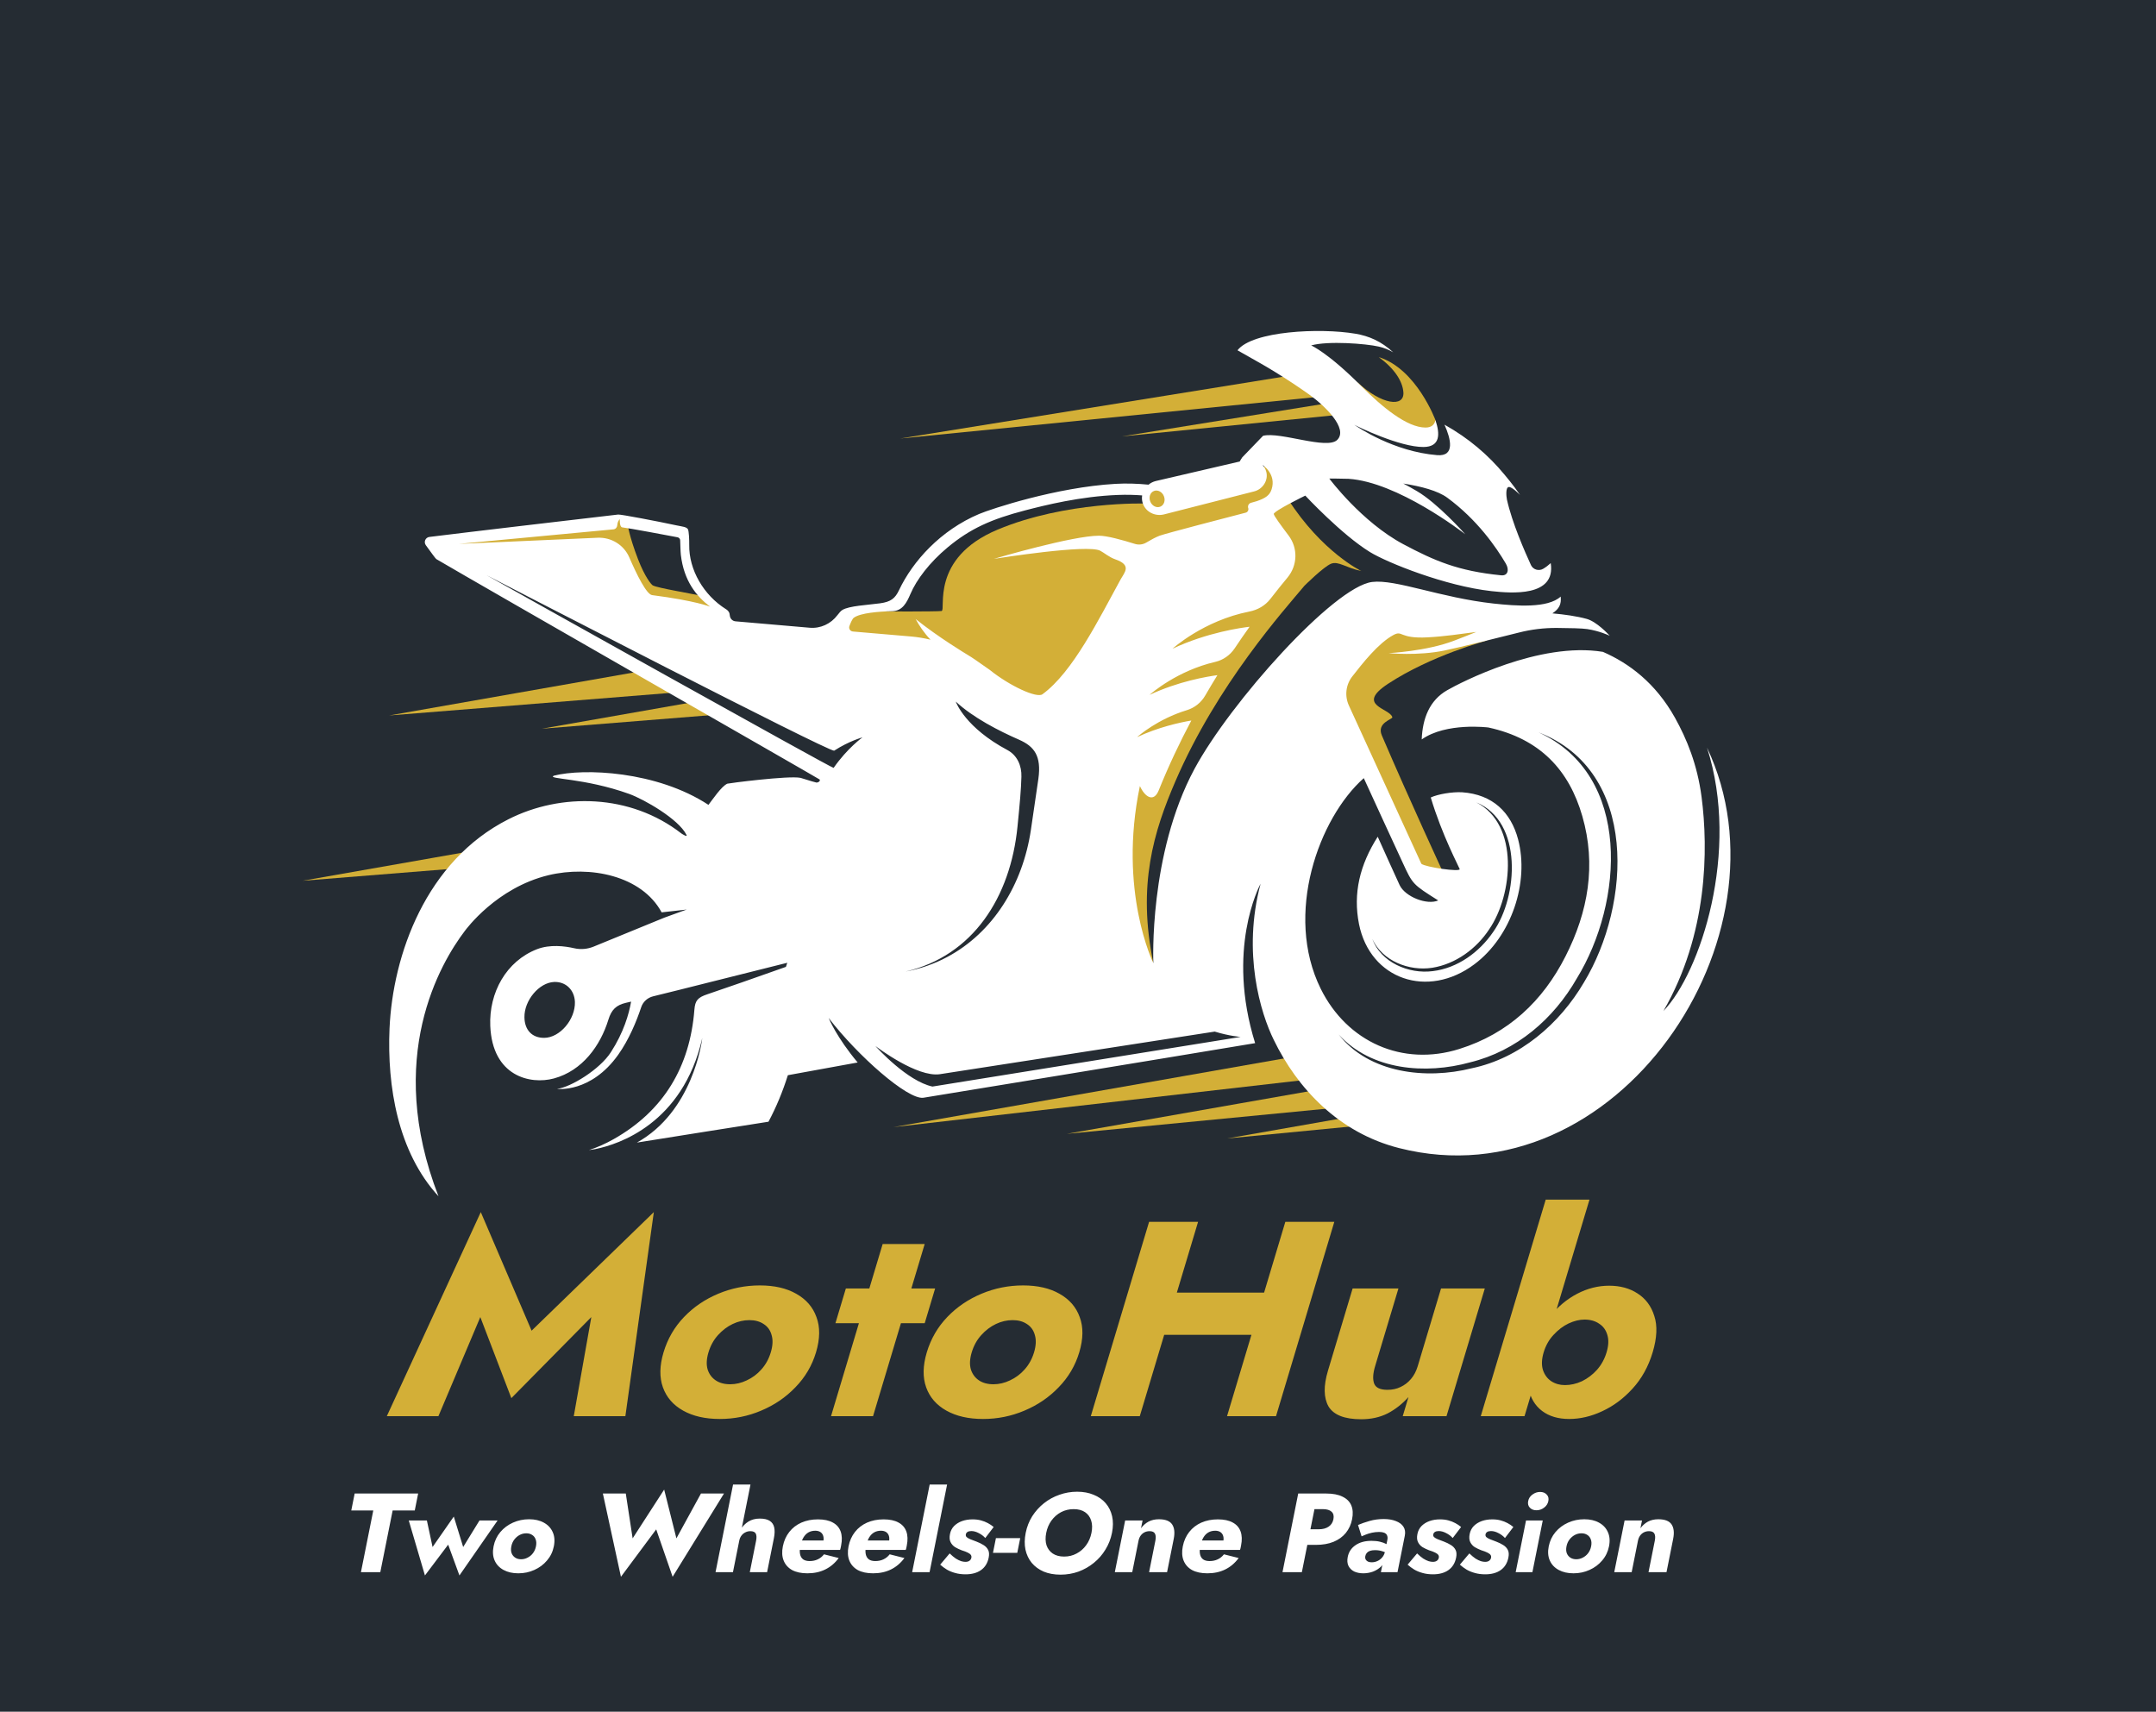 <svg width="456" height="362" viewBox="0 0 456 362" fill="rgb(37, 44, 51)" xmlns="http://www.w3.org/2000/svg">
<rect width="456" height="362" fill="rgb(37, 44, 51)"/>
<path d="M68 11H448L388 351H8L68 11Z" fill="rgb(37, 44, 51)"/>
<path d="M314.466 135.467C314.466 135.467 302.67 138.63 293.581 144.608C286.584 149.208 293.997 149.761 294.483 151.685C294.592 152.117 291.101 152.827 292.262 155.532C298.214 169.411 305.389 184.874 305.389 184.874C305.389 184.874 302.121 184.457 300.019 183.324C297.916 182.19 283.032 148.387 282.616 145.089C282.199 141.791 295.939 130.661 295.939 130.661L315.507 131.485L314.466 135.467Z" fill="#D3AF37"/>
<path d="M266.898 108.193C262.419 111.487 256.288 115.825 248.896 123.445C241.503 131.077 221.522 149.731 221.522 149.731C221.522 149.731 206.64 141.27 200.183 138.601C193.725 135.92 177.071 135.501 177.071 135.501C177.071 135.501 178.321 130.765 179.594 129.635C180.681 128.667 184.464 128.602 186.921 128.419L187.28 129.312C187.28 129.312 198.099 129.358 199.142 129.217C200.175 129.067 196.575 118.042 211.011 112.003C225.448 105.965 242.233 106.492 242.233 106.492L241.874 103.779C245.722 103.833 243.102 103.543 246.32 102.832C250.092 102.015 258.68 103.866 264.192 101.207C269.715 98.548 266.584 97.17 266.584 97.17C266.584 97.17 270.443 96.654 271.899 99.591C273.356 102.521 271.377 104.9 266.898 108.193Z" fill="#D3AF37"/>
<path d="M272.37 105.498L270.277 106.862C270.009 106.514 269.849 106.304 269.849 106.304L269.676 107.254L269.41 108.709L244.727 134.164L230.159 154.109L232.656 196.617L243.938 203.69C240.514 187.187 244.001 175.885 248.628 165.165C257.452 144.721 271.616 128.992 275.902 123.868C275.902 123.868 279.962 119.839 281.524 119.221C283.085 118.603 284.699 120.096 287.925 120.766C287.925 120.766 279.583 116.775 272.37 105.498Z" fill="#D3AF37"/>
<path d="M152.405 129.732L137.11 128.3C137.11 128.3 131.381 117.568 127.218 115.717C123.054 113.866 95.681 115.717 95.681 115.717L94.126 114.243L101.617 112.93L130.555 109.195L133.631 110.002L132.74 110.809C132.74 110.809 133.014 113.26 134.957 118.29C136.425 122.088 137.778 123.642 138.053 123.796C139.119 124.391 146.451 125.53 148.735 126.123C150.267 127.716 152.405 129.732 152.405 129.732Z" fill="#D3AF37"/>
<path d="M276.069 223.055L188.979 238.365L283.131 227.57" fill="#D3AF37"/>
<path d="M135.493 141.961L82.314 151.31L142.555 146.476" fill="#D3AF37"/>
<path d="M117.179 176.92L64 186.268L124.242 181.435" fill="#D3AF37"/>
<path d="M274.965 79.096L190.398 92.735L282.028 83.611" fill="#D3AF37"/>
<path d="M283.991 84.762L237.305 92.291L287.89 87.254" fill="#D3AF37"/>
<path d="M146.477 148.509L114.617 154.11L150.708 151.214" fill="#D3AF37"/>
<path d="M285.974 229.182L225.646 239.786L291.975 233.368" fill="#D3AF37"/>
<path d="M319.875 230.166L259.546 240.771L325.875 234.353" fill="#D3AF37"/>
<path d="M303.599 88.85C303.599 88.85 299.618 78.031 291.621 75.524C294.925 77.946 296.668 80.626 296.824 82.996C297.034 86.178 292.253 85.666 287.064 80.808C287.064 80.808 291.605 90.651 297.865 91.55C304.126 92.449 303.905 89.705 303.599 88.85Z" fill="#D3AF37"/>
<path d="M361.041 158.116C368.108 180.074 359.596 205.779 351.822 213.809C361.215 197.556 361.324 179.612 359.889 168.557C358.987 161.647 356.737 156.244 354.269 151.809C350.16 144.435 344.517 140.248 339.017 137.858C325.591 135.662 308.86 144.381 306.099 145.963C302.338 148.105 300.871 151.948 300.696 156.383C305.881 152.713 314.796 153.854 314.796 153.854C325.753 156.232 331.874 162.896 334.668 172.615C337.635 182.895 335.918 192.797 331.113 202.238C326.297 211.742 318.992 218.598 308.664 221.838C296.609 225.639 284.89 220.332 279.334 209.105C271.551 193.347 278.932 173.004 288.445 164.564C291.195 170.56 293.913 176.491 296.663 182.421C298.783 187.028 298.794 187.028 304.186 190.43C301.827 191.474 297.196 189.666 296.022 187.18C294.489 183.875 293.021 180.549 291.391 176.954C287.607 182.896 286.14 188.913 287.434 195.435C289.771 207.114 301.969 211.333 311.839 203.927C319.72 198.029 323.471 186.565 321.08 177.503C319.569 171.809 315.71 168.009 309.252 167.556C309.252 167.556 309.241 167.556 309.231 167.556C307.132 167.438 304.11 167.955 302.611 168.655C304.98 176.61 308.666 183.498 308.731 183.799C308.883 184.467 301.469 183.391 300.621 182.68L285.293 149.204C284.358 147.159 284.641 144.78 286.043 143.016C288.152 140.325 291.501 136.019 294.729 134.286C296.719 133.231 295.87 135.115 301.925 134.792C305.546 134.598 308.72 134.103 312.231 133.651C310.883 134.199 309.252 134.845 307.524 135.502C301.698 137.74 293.707 138.128 293.707 138.128C293.707 138.128 299.848 138.752 305.545 137.568C309.002 136.847 316.611 134.942 321.242 133.78C323.852 133.112 326.548 132.789 329.243 132.8C331.983 132.821 334.603 132.875 335.69 133.037C338.244 133.424 340.223 134.339 340.463 134.457C340.202 134.156 337.701 131.476 335.614 130.894C333.472 130.302 330.787 129.936 328.33 129.72C329.776 128.752 330.254 127.804 330.091 126.168C327.351 128.676 320.698 128.16 315.904 127.643C304.63 126.405 295.184 122.455 290.205 123.078C282.096 124.102 260.224 148.525 252.635 162.614C242.916 180.676 243.938 203.689 243.938 203.689C243.938 203.689 236.427 188.458 241.09 166.242C242.209 168.663 244.047 169.719 245.079 167.135C247.178 161.925 249.526 156.984 251.971 152.378C249.46 152.808 244.992 153.788 240.503 155.887C240.753 155.66 244.84 152.066 251.048 150.182C252.678 149.676 254.048 148.579 254.896 147.114C255.755 145.629 256.624 144.186 257.483 142.787C255.308 143.078 249.243 144.09 243.144 146.953C243.481 146.651 248.96 141.851 257.037 139.978C258.711 139.59 260.157 138.557 261.114 137.147C262.191 135.521 263.256 133.993 264.288 132.551C262.691 132.734 255.352 133.725 247.993 137.191C247.993 137.191 254.537 131.249 264.245 129.333C265.996 128.989 267.582 128.085 268.67 126.685C270.029 124.921 271.268 123.403 272.312 122.144C274.442 119.571 274.551 115.911 272.54 113.253C270.942 111.144 269.409 109.033 269.409 108.711C269.409 108.044 276.073 104.815 276.073 104.815C276.073 104.815 283.715 113.038 289.749 116.751C293.391 118.99 305.664 123.931 315.47 125.018C319.569 125.459 329.102 126.31 327.982 119.087C327.514 119.528 326.982 119.938 326.384 120.292C325.46 120.831 324.264 120.475 323.808 119.517C322.503 116.675 319.808 110.55 318.72 105.653C318.568 104.878 318.426 103.059 319.111 102.994C319.752 102.919 321.307 104.479 321.492 104.674C320.143 102.65 318.198 100.367 318.198 100.367C314.784 96.234 310.632 92.672 305.511 89.809C306.859 92.822 307.804 96.569 303.956 96.257C294.77 95.514 287.194 90.368 286.432 89.831C287.106 90.218 296.085 94.578 301.086 94.534C304.598 94.502 304.619 91.844 303.597 88.852C303.412 89.798 302.781 90.412 301.521 90.423C297.575 90.434 292.313 86.064 287.921 81.662C280.844 74.546 277.312 73.051 277.312 73.051C280.899 72.05 288.91 72.674 291.617 73.299C292.737 73.547 293.748 73.976 294.672 74.515C292.117 72.158 289.53 71.059 286.671 70.576C279.193 69.305 264.864 69.994 261.733 74.084C264.462 75.656 266.994 77.012 269.441 78.519C271.996 80.091 274.496 81.727 276.931 83.46C280.214 85.829 285.193 90.629 282.845 93.018C280.703 95.203 270.724 91.231 267.136 92.168L262.734 96.732L262.712 96.775C262.506 97.065 262.343 97.335 262.201 97.604L244.471 101.726C243.884 101.866 243.362 102.134 242.916 102.501C240.699 102.286 238.329 102.189 235.894 102.33C223.425 103.051 209.607 107.636 207.086 108.701C198.933 112.146 193.062 118.658 190.138 124.825C189.333 126.526 188.441 127.279 186.138 127.592C183.452 127.958 179.615 128.119 178.158 129.002C177.854 129.185 177.484 129.605 177.115 130.099C175.734 131.929 173.549 132.952 171.266 132.758L155.569 131.402C154.916 131.348 154.428 130.832 154.362 130.197C154.351 130.035 154.319 129.874 154.286 129.734C154.123 129.174 153.678 128.916 153.525 128.819C148.861 125.891 145.676 120.541 145.774 115.192C145.785 114.234 145.72 112.317 145.492 111.919C145.177 111.413 144.328 111.37 143.045 111.101C139.262 110.283 131.283 108.755 130.74 108.819C119.955 110.079 100.072 112.404 90.821 113.555C89.974 113.663 89.571 114.621 90.06 115.298C91.125 116.751 92.093 118.119 92.277 118.237C102.191 124.071 173.125 164.629 173.342 164.845C173.56 165.06 173.201 165.501 172.679 165.501C172.571 165.501 171.299 165.124 169.44 164.543C169.397 164.532 169.342 164.522 169.288 164.5C166.788 163.994 154.014 165.651 153.83 165.738C152.568 166.298 150.71 169.107 149.84 170.216C138.871 163.025 123.413 162.433 117.14 164.048C115.52 164.812 123.52 164.468 133.099 167.912C136.273 169.064 143.513 173.229 145.166 176.523C145.546 177.18 144.274 176.383 144.1 176.254C133.316 167.88 118.684 167.61 107.53 173.262C90.061 182.098 83.07 201.991 82.386 217.533C81.865 229.697 84.114 243.603 92.746 253C81.31 223.636 93.181 203.627 98.312 196.878C98.573 196.545 104.987 187.751 116 185.092C124.739 182.992 135.708 185.145 139.937 192.949L145.231 192.356L140.491 194.079L125.533 200.203C124.228 200.731 122.804 200.85 121.434 200.537C119.467 200.085 116.325 199.686 113.607 200.731C107.052 203.261 103.4 209.944 103.694 216.962C104.139 227.629 112.151 229.426 117.141 228.081C123.175 226.445 126.99 221.15 128.685 215.616C129.326 213.549 130.316 212.559 132.414 212.075C132.773 211.989 133.121 211.903 133.479 211.827C133.023 214.475 131.914 218.329 129.196 222.538C126.859 226.165 120.728 229.944 117.814 230.287C117.814 230.287 124.956 231.224 130.761 223.054C133.022 219.857 134.599 216.068 135.62 213C136.001 211.859 136.957 210.998 138.142 210.707C143.307 209.464 157.405 205.867 166.509 203.614C166.393 203.989 166.351 204.12 166.225 204.479C160.489 206.517 152.599 209.28 149.632 210.266C147.59 210.944 147.013 211.568 146.861 213.591C145.915 225.56 140.414 234.914 129.793 240.91C128.076 241.878 126.326 242.665 124.564 243.224C124.999 243.149 125.423 243.095 125.836 243.03C125.912 243.009 126 242.988 126.087 242.977C130.675 242.03 144.371 237.746 148.535 219.533C148.438 220.449 146.437 235.13 134.708 241.641C145.09 239.994 154.156 238.53 162.538 237.229C164.212 234.086 165.56 230.813 166.636 227.39L181.399 224.7C176.985 219.436 175.343 215.486 175.257 215.282C181.443 223.333 191.955 232.569 195.271 232.16H195.282C195.282 232.16 246.028 223.86 265.465 220.61C259.301 200.837 266.313 187.458 266.618 186.887C262.704 201.548 266.629 214.292 269.412 219.932C274.369 230.147 283.131 239.566 295.926 242.806C341.8 254.473 379.967 198.082 361.041 158.116ZM314.97 196.531C319.982 189.244 321.384 174.391 312.253 169.697C322.135 173.777 321.091 189.643 315.819 197.08C312.906 201.354 308.296 204.754 303.035 205.379C297.937 206.047 292.055 203.517 290.239 198.555C292.359 203.237 298.023 205.433 302.936 204.669C307.881 203.873 312.263 200.655 314.97 196.531ZM285.226 101.262C295.575 101.939 309.251 112.478 309.914 112.994C309.578 112.607 303.99 106.385 299.684 103.867C298.684 103.274 297.716 102.747 296.804 102.262C300.587 102.855 304.109 103.791 306.099 105.255C312.437 109.904 316.469 115.75 318.492 119.204C319.231 120.464 318.96 121.82 317.492 121.669C308.381 120.765 303.435 118.612 296.826 115.103C287.988 110.399 281.151 101.208 281.151 101.208C281.151 101.208 282.781 101.186 285.226 101.262ZM115.107 219.491C112.552 219.513 110.965 217.855 110.921 215.164C110.845 211.579 114.03 207.79 117.204 207.673C119.651 207.576 121.498 209.341 121.596 211.892C121.705 215.595 118.411 219.47 115.107 219.491ZM244.07 103.834C244.863 103.522 245.809 104.017 246.168 104.933C246.538 105.847 246.19 106.859 245.385 107.161C244.592 107.473 243.646 106.989 243.287 106.063C242.917 105.147 243.265 104.146 244.07 103.834ZM179.647 132.423C179.908 131.723 180.256 130.884 180.593 130.636C182.006 129.624 185.833 129.323 188.736 129.258C190.845 129.193 191.747 127.525 192.563 125.609C193.845 122.596 196.617 118.936 200.433 115.761C205.238 111.768 209.717 109.786 216.784 107.946C220.991 106.849 228.514 104.975 236.428 104.675C238.319 104.599 240.026 104.653 241.57 104.771C241.483 105.31 241.515 105.858 241.69 106.407C241.701 106.439 241.711 106.472 241.723 106.493C242.342 108.302 244.343 109.26 246.202 108.787L265.269 103.922C267.085 103.458 268.291 101.586 267.825 99.788C267.825 99.767 267.813 99.734 267.803 99.713C267.661 99.186 267.389 98.734 267.042 98.357L267.053 98.346C267.053 98.346 270.009 100.262 268.944 103.501C268.532 104.782 267.607 105.363 265.846 105.977L264.596 106.333C264.118 106.473 263.846 106.968 263.998 107.441C263.998 107.441 263.998 107.451 264.009 107.451C264.129 107.871 263.89 108.313 263.477 108.42C259.998 109.324 246.67 112.779 245.257 113.296C244.431 113.598 243.29 114.243 242.452 114.738C241.724 115.179 240.843 115.276 240.039 115.028C237.365 114.189 234.082 113.285 232.418 113.295C226.852 113.316 211.198 117.902 210.22 118.192C211.264 118.031 229.995 115.06 232.702 116.47C233.56 116.922 234.571 117.826 235.854 118.279C239.463 119.527 237.832 121.045 237.006 122.552C232.419 130.905 226.918 142.132 220.483 146.825C219.265 147.718 213.515 145.039 209.329 141.669L206.263 139.527C205.719 139.15 205.165 138.796 204.589 138.451C204.274 138.257 198.448 134.759 193.664 130.917C194.392 132.284 195.446 133.856 196.806 135.287C195.469 134.964 194.099 134.728 192.707 134.61L180.39 133.555C179.822 133.499 179.462 132.939 179.647 132.423ZM213.065 158.622C204.259 153.919 202.259 148.698 202.15 148.375C205.781 151.766 211.304 154.586 215.533 156.438C218.739 157.848 220.294 159.85 219.62 164.704C219.076 168.515 218.642 171.453 218.032 175.544C216.315 187.061 210.053 197.222 200.324 202.399C197.649 203.831 194.715 204.875 191.54 205.467C205.814 202.151 213.738 189.697 215.205 174.79C215.705 169.806 215.955 167.029 216.031 164.274C216.109 161.937 215.142 159.731 213.065 158.622ZM129.749 111.95C130.206 111.907 130.521 111.53 130.554 111.078C130.619 110.163 131.098 109.786 131.098 109.786C131.098 109.786 130.979 111.444 131.609 111.53C133.283 111.734 141.176 113.22 143.316 113.629C143.621 113.694 143.849 113.952 143.86 114.275C143.893 115.115 143.926 116.719 144.002 117.364C144.654 122.875 147.307 126.126 150.188 128.3C150.188 128.3 147.133 127.051 137.915 125.856C136.752 125.706 134.696 121.583 133.099 117.891C131.968 115.254 129.294 113.597 126.402 113.726L97.039 115.028L129.749 111.95ZM176.31 162.4C175.517 162.26 108.116 124.576 102.898 121.638C108.149 124.351 174.875 158.826 176.419 158.762C179.604 156.696 182.42 155.943 182.42 155.943C182.42 155.943 179.256 158.18 176.31 162.4ZM197.215 229.792C191.91 228.651 185.539 221.655 185.148 221.214C185.638 221.579 193.964 227.877 198.781 227.177L256.919 218.167C259.996 219.114 262.388 219.297 262.388 219.297L197.215 229.792ZM335.027 207.738C329.885 216.521 321.448 223.808 311.263 225.928C301.62 228.35 289.554 227.004 283.129 218.77C289.999 226.38 301.533 227.273 310.937 224.668C320.743 222.278 328.625 215.465 333.528 206.876C343.311 190.902 345.301 163.993 325.418 154.886C346.647 163.1 344.962 191.301 335.027 207.738Z" fill="white"/>
<path d="M101.588 278.542L92.724 299.506H81.811L101.687 256.346L112.434 281.42L138.287 256.346L132.267 299.506H121.354L125.068 278.542L108.153 295.689L101.588 278.542ZM140.342 286C141.199 283.142 142.64 280.656 144.663 278.542C146.687 276.428 149.101 274.784 151.906 273.61C154.711 272.435 157.646 271.848 160.711 271.848C163.776 271.848 166.338 272.435 168.397 273.61C170.497 274.784 171.925 276.428 172.681 278.542C173.477 280.656 173.446 283.142 172.589 286C171.743 288.818 170.288 291.285 168.224 293.399C166.2 295.513 163.786 297.157 160.981 298.331C158.217 299.506 155.303 300.093 152.237 300.093C149.172 300.093 146.589 299.506 144.489 298.331C142.39 297.157 140.962 295.513 140.206 293.399C139.451 291.285 139.496 288.818 140.342 286ZM149.844 286C149.421 287.409 149.364 288.623 149.672 289.641C149.991 290.619 150.559 291.383 151.376 291.931C152.192 292.479 153.213 292.753 154.439 292.753C155.625 292.753 156.79 292.479 157.935 291.931C159.122 291.383 160.148 290.619 161.013 289.641C161.932 288.623 162.602 287.409 163.025 286C163.448 284.591 163.505 283.377 163.198 282.359C162.931 281.341 162.369 280.558 161.511 280.01C160.695 279.462 159.694 279.188 158.509 279.188C157.283 279.188 156.097 279.462 154.952 280.01C153.806 280.558 152.774 281.341 151.856 282.359C150.938 283.377 150.267 284.591 149.844 286ZM178.9 272.494H197.782L195.58 279.834H176.697L178.9 272.494ZM186.684 263.099H195.573L184.651 299.506H175.762L186.684 263.099ZM196.021 286C196.878 283.142 198.319 280.656 200.342 278.542C202.366 276.428 204.78 274.784 207.585 273.61C210.39 272.435 213.324 271.848 216.39 271.848C219.455 271.848 222.017 272.435 224.076 273.61C226.176 274.784 227.604 276.428 228.359 278.542C229.156 280.656 229.125 283.142 228.268 286C227.422 288.818 225.967 291.285 223.903 293.399C221.879 295.513 219.465 297.157 216.66 298.331C213.896 299.506 210.982 300.093 207.916 300.093C204.851 300.093 202.268 299.506 200.168 298.331C198.068 297.157 196.641 295.513 195.885 293.399C195.13 291.285 195.175 288.818 196.021 286ZM205.523 286C205.1 287.409 205.043 288.623 205.351 289.641C205.67 290.619 206.238 291.383 207.054 291.931C207.871 292.479 208.892 292.753 210.118 292.753C211.304 292.753 212.469 292.479 213.614 291.931C214.8 291.383 215.826 290.619 216.692 289.641C217.611 288.623 218.281 287.409 218.704 286C219.127 284.591 219.184 283.377 218.877 282.359C218.61 281.341 218.048 280.558 217.19 280.01C216.374 279.462 215.373 279.188 214.188 279.188C212.962 279.188 211.776 279.462 210.631 280.01C209.485 280.558 208.453 281.341 207.535 282.359C206.617 283.377 205.946 284.591 205.523 286ZM238.748 282.3L241.426 273.375H273.918L271.241 282.3H238.748ZM271.851 258.401H282.212L269.88 299.506H259.519L271.851 258.401ZM243.037 258.401H253.397L241.066 299.506H230.705L243.037 258.401ZM290.838 288.936C290.368 290.502 290.305 291.735 290.648 292.635C291.003 293.497 291.936 293.927 293.448 293.927C294.47 293.927 295.387 293.732 296.199 293.34C297.052 292.949 297.795 292.381 298.427 291.637C299.059 290.893 299.533 289.993 299.85 288.936L304.783 272.494H314.04L305.937 299.506H296.679L297.895 295.454C296.602 296.902 295.132 298.057 293.484 298.919C291.847 299.741 289.987 300.152 287.903 300.152C284.388 300.152 282.083 299.251 280.988 297.451C279.946 295.611 279.907 293.086 280.87 289.875L286.084 272.494H295.771L290.838 288.936ZM336.181 253.703L322.44 299.506H313.183L326.923 253.703H336.181ZM349.543 286C348.639 289.014 347.216 291.578 345.274 293.692C343.384 295.767 341.253 297.353 338.881 298.449C336.549 299.545 334.219 300.093 331.889 300.093C329.559 300.093 327.645 299.525 326.147 298.39C324.648 297.255 323.684 295.63 323.256 293.516C322.828 291.402 323.048 288.897 323.917 286C324.798 283.064 326.081 280.558 327.766 278.484C329.463 276.37 331.401 274.745 333.581 273.61C335.76 272.474 338.015 271.907 340.345 271.907C342.675 271.907 344.676 272.455 346.35 273.551C348.065 274.647 349.244 276.233 349.889 278.307C350.574 280.382 350.459 282.946 349.543 286ZM339.795 286C340.218 284.591 340.276 283.377 339.968 282.359C339.672 281.302 339.095 280.5 338.238 279.952C337.392 279.364 336.356 279.071 335.13 279.071C334.068 279.071 332.943 279.345 331.757 279.893C330.612 280.441 329.554 281.243 328.583 282.3C327.623 283.318 326.926 284.551 326.492 286C326.057 287.448 326.008 288.701 326.345 289.758C326.694 290.776 327.276 291.559 328.093 292.107C328.95 292.655 329.91 292.929 330.973 292.929C332.199 292.929 333.405 292.655 334.591 292.107C335.789 291.52 336.847 290.717 337.766 289.699C338.696 288.642 339.373 287.409 339.795 286Z" fill="#D3AF37"/>
<path d="M74.295 319.448L75.013 315.859H88.439L87.722 319.448H83.044L80.435 332.495H76.339L78.948 319.448H74.295ZM86.457 321.563H90.287L91.491 327.172L95.979 320.731L97.963 327.172L101.411 321.563H105.24L97.172 333.184L94.79 326.672L89.877 333.184L86.457 321.563ZM104.392 327.029C104.623 325.872 105.099 324.866 105.819 324.011C106.54 323.155 107.432 322.49 108.497 322.014C109.561 321.539 110.7 321.301 111.911 321.301C113.123 321.301 114.158 321.539 115.017 322.014C115.891 322.49 116.517 323.155 116.896 324.011C117.29 324.866 117.371 325.872 117.14 327.029C116.912 328.17 116.43 329.168 115.693 330.023C114.973 330.879 114.08 331.544 113.016 332.02C111.967 332.495 110.837 332.733 109.625 332.733C108.413 332.733 107.37 332.495 106.496 332.02C105.621 331.544 104.995 330.879 104.617 330.023C104.239 329.168 104.164 328.17 104.392 327.029ZM108.148 327.029C108.034 327.599 108.057 328.09 108.217 328.502C108.38 328.899 108.634 329.207 108.977 329.429C109.321 329.651 109.735 329.762 110.219 329.762C110.688 329.762 111.138 329.651 111.57 329.429C112.019 329.207 112.396 328.899 112.701 328.502C113.026 328.09 113.245 327.599 113.359 327.029C113.473 326.459 113.45 325.967 113.29 325.555C113.147 325.144 112.895 324.827 112.535 324.605C112.192 324.383 111.786 324.272 111.317 324.272C110.833 324.272 110.374 324.383 109.942 324.605C109.51 324.827 109.131 325.144 108.807 325.555C108.482 325.967 108.263 326.459 108.148 327.029ZM143.063 325.342L148.256 315.859H153.127L142.261 333.469L138.79 323.44L131.331 333.469L127.509 315.859H132.356L133.805 325.342L140.472 315.027L143.063 325.342ZM158.729 313.958L155.021 332.495H151.337L155.045 313.958H158.729ZM159.915 325.841C160.045 325.191 160.023 324.692 159.851 324.343C159.678 323.995 159.293 323.821 158.695 323.821C158.307 323.821 157.95 323.908 157.625 324.082C157.302 324.24 157.03 324.47 156.808 324.771C156.59 325.056 156.438 325.413 156.352 325.841H155.722C155.896 324.969 156.198 324.185 156.629 323.488C157.062 322.775 157.611 322.212 158.275 321.8C158.958 321.373 159.76 321.159 160.681 321.159C161.602 321.159 162.306 321.317 162.792 321.634C163.294 321.951 163.613 322.418 163.748 323.036C163.882 323.654 163.86 324.415 163.679 325.318L162.244 332.495H158.584L159.915 325.841ZM170.76 332.733C169.467 332.733 168.39 332.503 167.529 332.044C166.687 331.568 166.093 330.903 165.747 330.047C165.401 329.192 165.343 328.186 165.575 327.029C165.809 325.857 166.262 324.843 166.934 323.987C167.606 323.131 168.457 322.474 169.486 322.014C170.531 321.555 171.7 321.325 172.993 321.325C174.285 321.325 175.332 321.547 176.132 321.991C176.935 322.418 177.488 323.044 177.792 323.868C178.096 324.692 178.13 325.69 177.896 326.863C177.861 327.037 177.826 327.211 177.791 327.385C177.76 327.544 177.717 327.679 177.662 327.789H167.483L167.882 325.793H174.765L173.674 326.886C173.777 326.775 173.869 326.641 173.949 326.482C174.048 326.308 174.109 326.165 174.131 326.055C174.226 325.579 174.22 325.167 174.112 324.819C174.004 324.47 173.807 324.201 173.522 324.011C173.237 323.821 172.876 323.726 172.44 323.726C171.891 323.726 171.406 323.844 170.987 324.082C170.568 324.32 170.212 324.684 169.92 325.175C169.647 325.651 169.43 326.253 169.268 326.981C169.135 327.647 169.118 328.217 169.217 328.693C169.316 329.168 169.534 329.532 169.871 329.786C170.211 330.023 170.664 330.142 171.229 330.142C171.876 330.142 172.449 330.023 172.949 329.786C173.465 329.548 173.908 329.192 174.277 328.716L177.393 329.501C176.595 330.578 175.642 331.386 174.533 331.925C173.439 332.463 172.182 332.733 170.76 332.733ZM184.653 332.733C183.36 332.733 182.283 332.503 181.422 332.044C180.58 331.568 179.986 330.903 179.64 330.047C179.294 329.192 179.237 328.186 179.468 327.029C179.703 325.857 180.156 324.843 180.828 323.987C181.5 323.131 182.35 322.474 183.379 322.014C184.425 321.555 185.593 321.325 186.886 321.325C188.179 321.325 189.225 321.547 190.025 321.991C190.828 322.418 191.381 323.044 191.685 323.868C191.989 324.692 192.024 325.69 191.789 326.863C191.754 327.037 191.72 327.211 191.685 327.385C191.653 327.544 191.61 327.679 191.555 327.789H181.376L181.775 325.793H188.658L187.567 326.886C187.67 326.775 187.762 326.641 187.842 326.482C187.942 326.308 188.002 326.165 188.025 326.055C188.12 325.579 188.113 325.167 188.005 324.819C187.897 324.47 187.701 324.201 187.415 324.011C187.13 323.821 186.77 323.726 186.333 323.726C185.784 323.726 185.3 323.844 184.881 324.082C184.461 324.32 184.106 324.684 183.814 325.175C183.541 325.651 183.323 326.253 183.162 326.981C183.028 327.647 183.011 328.217 183.11 328.693C183.209 329.168 183.427 329.532 183.764 329.786C184.104 330.023 184.557 330.142 185.123 330.142C185.769 330.142 186.342 330.023 186.842 329.786C187.358 329.548 187.801 329.192 188.171 328.716L191.286 329.501C190.489 330.578 189.535 331.386 188.426 331.925C187.333 332.463 186.075 332.733 184.653 332.733ZM196.63 313.958H200.314L196.607 332.495H192.923L196.63 313.958ZM200.855 328.526C201.328 328.986 201.764 329.35 202.163 329.619C202.581 329.873 202.956 330.055 203.29 330.166C203.626 330.261 203.924 330.309 204.182 330.309C204.554 330.309 204.844 330.229 205.054 330.071C205.263 329.913 205.393 329.707 205.444 329.453C205.492 329.215 205.458 329.017 205.345 328.859C205.234 328.685 205.017 328.518 204.693 328.36C204.386 328.201 203.95 328.035 203.387 327.861C202.892 327.671 202.428 327.449 201.993 327.195C201.579 326.926 201.262 326.569 201.044 326.126C200.826 325.682 200.786 325.112 200.926 324.415C201.059 323.749 201.349 323.187 201.796 322.727C202.26 322.268 202.822 321.919 203.484 321.682C204.162 321.444 204.904 321.325 205.712 321.325C206.359 321.325 206.942 321.396 207.463 321.539C208 321.682 208.487 321.872 208.924 322.109C209.378 322.347 209.791 322.624 210.164 322.941L208.389 325.27C208.006 324.843 207.543 324.494 206.999 324.225C206.458 323.939 205.937 323.797 205.436 323.797C205.097 323.797 204.826 323.86 204.623 323.987C204.436 324.114 204.322 324.28 204.28 324.486C204.233 324.724 204.29 324.922 204.452 325.08C204.631 325.239 204.891 325.389 205.235 325.532C205.597 325.658 206.032 325.825 206.54 326.031C207.081 326.237 207.567 326.474 207.997 326.744C208.445 327.013 208.772 327.354 208.981 327.766C209.205 328.178 209.249 328.724 209.113 329.406C208.879 330.578 208.33 331.465 207.466 332.067C206.622 332.654 205.537 332.947 204.212 332.947C203.404 332.947 202.672 332.852 202.015 332.661C201.371 332.487 200.789 332.25 200.267 331.948C199.749 331.632 199.277 331.283 198.853 330.903L200.855 328.526ZM210.017 328.407L210.64 325.294H215.778L215.155 328.407H210.017ZM221.277 324.177C221.081 325.159 221.1 326.031 221.336 326.791C221.591 327.536 222.031 328.122 222.656 328.55C223.298 328.978 224.103 329.192 225.073 329.192C226.026 329.192 226.901 328.978 227.698 328.55C228.51 328.122 229.185 327.536 229.722 326.791C230.278 326.031 230.654 325.159 230.85 324.177C231.047 323.195 231.026 322.331 230.787 321.587C230.551 320.826 230.121 320.232 229.495 319.804C228.87 319.376 228.064 319.162 227.079 319.162C226.109 319.162 225.218 319.376 224.406 319.804C223.609 320.232 222.933 320.826 222.377 321.587C221.84 322.331 221.473 323.195 221.277 324.177ZM216.939 324.177C217.195 322.894 217.656 321.721 218.321 320.66C219.002 319.598 219.832 318.679 220.811 317.903C221.79 317.127 222.879 316.532 224.076 316.12C225.276 315.693 226.523 315.479 227.815 315.479C229.124 315.479 230.285 315.693 231.298 316.12C232.331 316.532 233.182 317.127 233.85 317.903C234.519 318.679 234.973 319.598 235.214 320.66C235.454 321.721 235.445 322.894 235.189 324.177C234.932 325.46 234.47 326.641 233.802 327.718C233.15 328.796 232.333 329.73 231.351 330.523C230.384 331.315 229.299 331.933 228.096 332.376C226.895 332.804 225.633 333.018 224.308 333.018C222.967 333.018 221.781 332.804 220.752 332.376C219.726 331.933 218.88 331.315 218.214 330.523C217.565 329.73 217.122 328.796 216.885 327.718C216.664 326.641 216.682 325.46 216.939 324.177ZM244.364 325.841C244.494 325.191 244.464 324.692 244.275 324.343C244.103 323.995 243.726 323.821 243.144 323.821C242.756 323.821 242.401 323.9 242.078 324.058C241.756 324.217 241.484 324.446 241.262 324.747C241.04 325.048 240.887 325.413 240.801 325.841L239.47 332.495H235.786L237.973 321.563H241.657L241.329 323.203C241.772 322.601 242.302 322.133 242.918 321.8C243.55 321.468 244.278 321.301 245.102 321.301C246.491 321.301 247.428 321.666 247.913 322.395C248.397 323.123 248.508 324.145 248.245 325.46L246.838 332.495H243.033L244.364 325.841ZM255.351 332.733C254.058 332.733 252.981 332.503 252.12 332.044C251.278 331.568 250.684 330.903 250.338 330.047C249.992 329.192 249.934 328.186 250.166 327.029C250.4 325.857 250.853 324.843 251.525 323.987C252.197 323.131 253.048 322.474 254.077 322.014C255.122 321.555 256.291 321.325 257.584 321.325C258.876 321.325 259.923 321.547 260.723 321.991C261.526 322.418 262.079 323.044 262.383 323.868C262.687 324.692 262.721 325.69 262.487 326.863C262.452 327.037 262.417 327.211 262.382 327.385C262.351 327.544 262.308 327.679 262.253 327.789H252.074L252.473 325.793H259.356L258.265 326.886C258.368 326.775 258.459 326.641 258.54 326.482C258.639 326.308 258.7 326.165 258.722 326.055C258.817 325.579 258.811 325.167 258.703 324.819C258.595 324.47 258.398 324.201 258.113 324.011C257.828 323.821 257.467 323.726 257.031 323.726C256.482 323.726 255.997 323.844 255.578 324.082C255.159 324.32 254.803 324.684 254.511 325.175C254.238 325.651 254.021 326.253 253.859 326.981C253.726 327.647 253.709 328.217 253.808 328.693C253.907 329.168 254.125 329.532 254.462 329.786C254.802 330.023 255.255 330.142 255.82 330.142C256.467 330.142 257.04 330.023 257.54 329.786C258.056 329.548 258.499 329.192 258.868 328.716L261.983 329.501C261.186 330.578 260.233 331.386 259.124 331.925C258.03 332.463 256.773 332.733 255.351 332.733ZM274.577 315.859H278.673L275.346 332.495H271.25L274.577 315.859ZM276.486 319.162L277.146 315.859H280.467C281.905 315.859 283.064 316.081 283.945 316.524C284.845 316.952 285.465 317.57 285.804 318.378C286.143 319.186 286.199 320.161 285.971 321.301C285.749 322.41 285.305 323.377 284.639 324.201C283.977 325.009 283.108 325.635 282.034 326.078C280.979 326.506 279.733 326.72 278.294 326.72H274.974L275.635 323.417H278.955C279.779 323.417 280.462 323.234 281.003 322.87C281.545 322.506 281.884 321.983 282.02 321.301C282.159 320.604 282.031 320.073 281.636 319.709C281.24 319.345 280.63 319.162 279.806 319.162H276.486ZM288.773 329.073C288.716 329.358 288.74 329.604 288.844 329.81C288.951 330 289.115 330.15 289.335 330.261C289.559 330.356 289.816 330.404 290.107 330.404C290.527 330.404 290.932 330.317 291.322 330.142C291.713 329.968 292.056 329.707 292.352 329.358C292.648 329.009 292.846 328.582 292.948 328.075L293.05 329.501C292.911 330.198 292.598 330.792 292.112 331.283C291.629 331.758 291.056 332.123 290.391 332.376C289.729 332.614 289.043 332.733 288.332 332.733C287.621 332.733 286.984 332.606 286.421 332.353C285.877 332.083 285.471 331.687 285.204 331.164C284.953 330.641 284.902 330.008 285.051 329.263C285.26 328.217 285.805 327.393 286.685 326.791C287.568 326.173 288.704 325.864 290.094 325.864C290.772 325.864 291.365 325.928 291.873 326.055C292.397 326.181 292.834 326.34 293.184 326.53C293.534 326.72 293.785 326.918 293.938 327.124L293.619 328.716C293.288 328.431 292.879 328.217 292.39 328.075C291.921 327.916 291.404 327.837 290.838 327.837C290.402 327.837 290.045 327.885 289.768 327.98C289.49 328.075 289.268 328.217 289.1 328.407C288.936 328.582 288.827 328.803 288.773 329.073ZM287.981 324.914L287.225 322.513C287.916 322.212 288.732 321.927 289.675 321.658C290.617 321.389 291.614 321.254 292.664 321.254C293.649 321.254 294.501 321.396 295.22 321.682C295.942 321.951 296.476 322.347 296.824 322.87C297.172 323.393 297.27 324.034 297.118 324.795L295.578 332.495H292.064L293.442 325.603C293.496 325.334 293.493 325.104 293.434 324.914C293.395 324.708 293.3 324.534 293.151 324.391C293.002 324.248 292.796 324.145 292.534 324.082C292.289 324.019 291.996 323.987 291.657 323.987C291.156 323.987 290.652 324.042 290.145 324.153C289.654 324.264 289.215 324.399 288.828 324.557C288.444 324.7 288.162 324.819 287.981 324.914ZM299.718 328.526C300.191 328.986 300.628 329.35 301.026 329.619C301.444 329.873 301.82 330.055 302.153 330.166C302.489 330.261 302.787 330.309 303.045 330.309C303.417 330.309 303.707 330.229 303.917 330.071C304.126 329.913 304.256 329.707 304.307 329.453C304.355 329.215 304.321 329.017 304.208 328.859C304.097 328.685 303.88 328.518 303.556 328.36C303.249 328.201 302.813 328.035 302.25 327.861C301.755 327.671 301.291 327.449 300.857 327.195C300.442 326.926 300.125 326.569 299.907 326.126C299.689 325.682 299.649 325.112 299.789 324.415C299.922 323.749 300.212 323.187 300.659 322.727C301.123 322.268 301.686 321.919 302.347 321.682C303.025 321.444 303.768 321.325 304.575 321.325C305.222 321.325 305.805 321.396 306.326 321.539C306.863 321.682 307.35 321.872 307.787 322.109C308.241 322.347 308.654 322.624 309.027 322.941L307.252 325.27C306.869 324.843 306.406 324.494 305.862 324.225C305.321 323.939 304.8 323.797 304.299 323.797C303.96 323.797 303.689 323.86 303.486 323.987C303.299 324.114 303.185 324.28 303.143 324.486C303.096 324.724 303.153 324.922 303.315 325.08C303.494 325.239 303.755 325.389 304.098 325.532C304.46 325.658 304.895 325.825 305.404 326.031C305.944 326.237 306.43 326.474 306.861 326.744C307.308 327.013 307.635 327.354 307.844 327.766C308.068 328.178 308.113 328.724 307.976 329.406C307.742 330.578 307.193 331.465 306.329 332.067C305.485 332.654 304.4 332.947 303.075 332.947C302.267 332.947 301.535 332.852 300.878 332.661C300.234 332.487 299.652 332.25 299.13 331.948C298.612 331.632 298.14 331.283 297.716 330.903L299.718 328.526ZM310.771 328.526C311.245 328.986 311.681 329.35 312.079 329.619C312.497 329.873 312.873 330.055 313.206 330.166C313.542 330.261 313.84 330.309 314.098 330.309C314.47 330.309 314.761 330.229 314.97 330.071C315.179 329.913 315.31 329.707 315.36 329.453C315.408 329.215 315.375 329.017 315.261 328.859C315.15 328.685 314.933 328.518 314.609 328.36C314.302 328.201 313.866 328.035 313.304 327.861C312.808 327.671 312.344 327.449 311.91 327.195C311.495 326.926 311.179 326.569 310.96 326.126C310.742 325.682 310.703 325.112 310.842 324.415C310.975 323.749 311.265 323.187 311.713 322.727C312.176 322.268 312.739 321.919 313.4 321.682C314.078 321.444 314.821 321.325 315.629 321.325C316.275 321.325 316.858 321.396 317.379 321.539C317.916 321.682 318.403 321.872 318.841 322.109C319.294 322.347 319.707 322.624 320.08 322.941L318.305 325.27C317.922 324.843 317.459 324.494 316.915 324.225C316.374 323.939 315.853 323.797 315.352 323.797C315.013 323.797 314.742 323.86 314.539 323.987C314.352 324.114 314.238 324.28 314.197 324.486C314.149 324.724 314.206 324.922 314.369 325.08C314.547 325.239 314.808 325.389 315.151 325.532C315.513 325.658 315.949 325.825 316.457 326.031C316.997 326.237 317.483 326.474 317.914 326.744C318.361 327.013 318.688 327.354 318.897 327.766C319.122 328.178 319.166 328.724 319.029 329.406C318.795 330.578 318.246 331.465 317.382 332.067C316.538 332.654 315.453 332.947 314.128 332.947C313.32 332.947 312.588 332.852 311.931 332.661C311.288 332.487 310.705 332.25 310.184 331.948C309.665 331.632 309.194 331.283 308.769 330.903L310.771 328.526ZM323.215 317.451C323.329 316.881 323.631 316.421 324.121 316.073C324.614 315.709 325.151 315.526 325.733 315.526C326.331 315.526 326.795 315.709 327.126 316.073C327.477 316.421 327.595 316.881 327.481 317.451C327.367 318.022 327.063 318.489 326.57 318.854C326.093 319.218 325.556 319.4 324.958 319.4C324.376 319.4 323.912 319.218 323.565 318.854C323.218 318.489 323.101 318.022 323.215 317.451ZM322.756 321.563H326.295L324.108 332.495H320.57L322.756 321.563ZM327.561 327.029C327.793 325.872 328.269 324.866 328.989 324.011C329.71 323.155 330.602 322.49 331.667 322.014C332.731 321.539 333.869 321.301 335.081 321.301C336.293 321.301 337.328 321.539 338.186 322.014C339.061 322.49 339.687 323.155 340.065 324.011C340.46 324.866 340.541 325.872 340.31 327.029C340.082 328.17 339.599 329.168 338.863 330.023C338.142 330.879 337.25 331.544 336.185 332.02C335.137 332.495 334.007 332.733 332.795 332.733C331.583 332.733 330.54 332.495 329.666 332.02C328.791 331.544 328.165 330.879 327.787 330.023C327.408 329.168 327.333 328.17 327.561 327.029ZM331.318 327.029C331.204 327.599 331.227 328.09 331.387 328.502C331.55 328.899 331.803 329.207 332.147 329.429C332.49 329.651 332.904 329.762 333.389 329.762C333.858 329.762 334.308 329.651 334.74 329.429C335.188 329.207 335.565 328.899 335.871 328.502C336.196 328.09 336.415 327.599 336.529 327.029C336.643 326.459 336.62 325.967 336.46 325.555C336.316 325.144 336.065 324.827 335.705 324.605C335.362 324.383 334.956 324.272 334.487 324.272C334.002 324.272 333.544 324.383 333.112 324.605C332.68 324.827 332.301 325.144 331.976 325.555C331.652 325.967 331.432 326.459 331.318 327.029ZM349.996 325.841C350.126 325.191 350.096 324.692 349.908 324.343C349.735 323.995 349.358 323.821 348.776 323.821C348.388 323.821 348.033 323.9 347.711 324.058C347.388 324.217 347.116 324.446 346.894 324.747C346.672 325.048 346.519 325.413 346.433 325.841L345.102 332.495H341.418L343.605 321.563H347.289L346.961 323.203C347.404 322.601 347.934 322.133 348.55 321.8C349.182 321.468 349.91 321.301 350.734 321.301C352.124 321.301 353.061 321.666 353.545 322.395C354.029 323.123 354.14 324.145 353.877 325.46L352.47 332.495H348.665L349.996 325.841Z" fill="white"/>
</svg>
